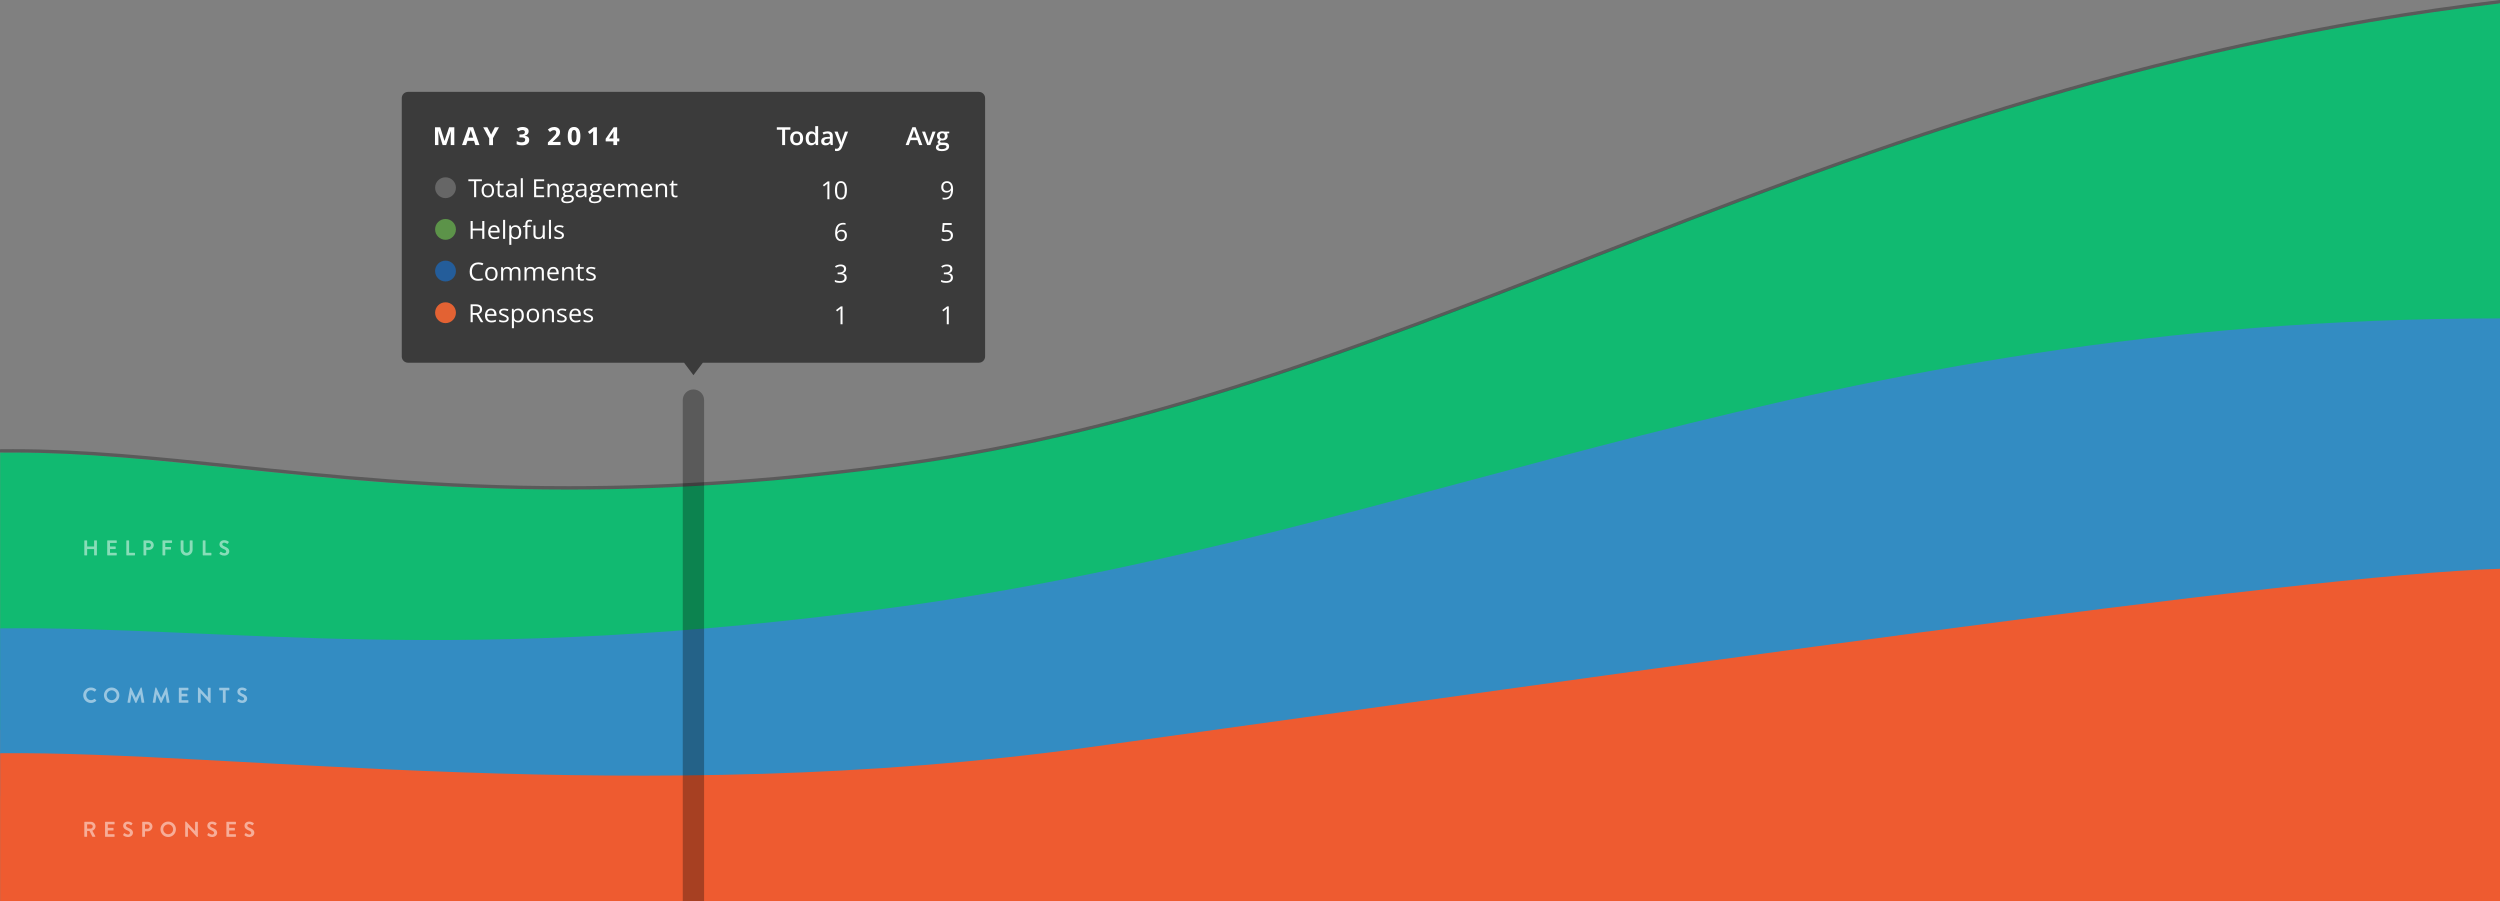 <svg xmlns="http://www.w3.org/2000/svg" width="1200" height="432.654" viewBox="0 0 1200 432.654"><rect x="0" y="0" width="1200" height="432.654" fill="#808080" stroke="none"/><g><path fill="#11BA71" d="M432.95 223.54c-213.968 29.513-323.946-7.548-432.884-6.3v133.168H1200V1.595C875.06 40.37 686.68 188.54 432.95 223.54z"/><path fill="#338CC2" d="M432.95 291.07C218.983 320.586 109.005 300.373.067 301.62v80.446H1200v-229.23c-328.436 0-513.32 103.24-767.05 138.237z"/><path fill="#EE5B30" d="M522.5 358.73c-213.972 29.513-413.496 1.577-522.433 2.823v71.1H1200v-159.63c-96.742 2.727-423.773 50.71-677.5 85.706z"/><path fill-opacity=".3" d="M1200 0c-42.033 5.022-82.756 11.933-124.482 21.125-37.03 8.158-73.88 17.91-112.652 29.813-71.768 22.035-137.627 47.69-201.316 72.5-108.777 42.374-211.523 82.4-328.15 98.493-55.744 7.693-108.202 11.433-160.37 11.433-62.397 0-114.333-5.424-160.154-10.21-37.224-3.888-72.384-7.56-106.606-7.56-1.824 0-3.662.01-5.457.03l-.813.012v1.556h1.634v.035c1.47-.014 3.085-.02 4.63-.02 34.136 0 69.255 3.666 106.436 7.55 45.862 4.79 97.844 10.22 160.325 10.22 52.246 0 104.78-3.745 160.6-11.448 116.82-16.12 219.652-56.18 328.523-98.59 63.662-24.8 129.492-50.444 201.2-72.46 38.73-11.892 75.51-21.633 112.497-29.78 41.41-9.124 81.84-15.996 123.502-21.004v-.098h.653V0z"/><g opacity=".5" fill="#fff"><path d="M40.47 259.582c0-.104.093-.196.196-.196h.958c.113 0 .196.093.196.196v2.73h3.357v-2.73c0-.104.083-.196.196-.196h.948c.104 0 .197.093.197.196v6.818c0 .103-.093.195-.196.195h-.947c-.113 0-.196-.093-.196-.195v-2.843H41.82v2.843c0 .103-.083.195-.196.195h-.958c-.103 0-.195-.093-.195-.195v-6.818zM51.46 259.582c0-.104.082-.196.195-.196h4.192c.114 0 .196.093.196.196v.844c0 .104-.082.196-.196.196H52.8v1.688h2.543c.103 0 .196.093.196.196v.854c0 .113-.094.196-.197.196H52.8v1.802h3.047c.114 0 .196.093.196.196v.845c0 .102-.082.194-.196.194h-4.192c-.113 0-.195-.093-.195-.195v-6.818zM60.63 259.582c0-.104.083-.196.196-.196h.948c.103 0 .196.093.196.196v5.777h2.626c.113 0 .195.092.195.195v.845c0 .103-.08.195-.194.195h-3.77c-.113 0-.195-.093-.195-.195v-6.818zM68.88 259.582c0-.104.082-.196.195-.196h2.42c1.267 0 2.307 1.03 2.307 2.276 0 1.277-1.04 2.317-2.297 2.317h-1.287v2.42c0 .103-.093.195-.196.195h-.948c-.113 0-.195-.093-.195-.195v-6.818zm2.534 3.14c.577 0 1.06-.462 1.06-1.07 0-.566-.483-1-1.06-1H70.22v2.07h1.194zM77.995 259.582c0-.104.082-.196.195-.196h4.192c.113 0 .196.093.196.196v.844c0 .104-.083.196-.196.196h-3.048v1.937h2.544c.103 0 .196.092.196.194v.845c0 .102-.093.194-.196.194h-2.544v2.606c0 .103-.093.195-.196.195h-.948c-.113 0-.195-.093-.195-.195v-6.818zM86.71 259.582c0-.104.092-.196.195-.196h.98c.112 0 .195.093.195.196v4.212c0 .876.598 1.565 1.494 1.565s1.503-.69 1.503-1.556v-4.223c0-.103.083-.195.196-.195h.98c.102 0 .195.093.195.196v4.285c0 1.565-1.247 2.832-2.874 2.832-1.617 0-2.863-1.267-2.863-2.832v-4.283zM97.312 259.582c0-.104.082-.196.195-.196h.948c.103 0 .196.093.196.196v5.777h2.627c.113 0 .195.092.195.195v.845c0 .103-.082.195-.195.195h-3.77c-.113 0-.195-.093-.195-.195v-6.818zM105.37 265.586l.372-.64c.083-.143.257-.143.35-.07.052.03.886.64 1.555.64.536 0 .938-.352.938-.795 0-.523-.443-.885-1.308-1.234-.968-.392-1.937-1.01-1.937-2.225 0-.916.68-1.977 2.317-1.977 1.05 0 1.854.535 2.06.69.103.06.134.236.062.34l-.393.587c-.082.123-.237.206-.36.123-.083-.052-.865-.566-1.432-.566-.587 0-.906.392-.906.72 0 .485.38.815 1.214 1.155 1 .4 2.152 1 2.152 2.327 0 1.06-.917 2.038-2.37 2.038-1.297 0-2.06-.607-2.265-.803-.09-.092-.142-.144-.05-.31z"/></g><g opacity=".5" fill="#fff"><path d="M43.664 330.007c1.04 0 1.792.33 2.492.958.093.082.093.206.01.288l-.628.648c-.072.084-.175.084-.258 0-.433-.38-1.01-.606-1.586-.606-1.318 0-2.297 1.103-2.297 2.4 0 1.287.99 2.38 2.307 2.38.618 0 1.143-.238 1.576-.588.083-.072.196-.062.258 0l.638.66c.083.07.062.205-.01.276-.7.68-1.586 1-2.502 1-2.06 0-3.718-1.638-3.718-3.698s1.658-3.717 3.718-3.717zM53.595 330.007c2.06 0 3.708 1.658 3.708 3.718s-1.648 3.697-3.708 3.697c-2.06 0-3.698-1.637-3.698-3.697s1.638-3.718 3.698-3.718zm0 6.076c1.297 0 2.37-1.06 2.37-2.358s-1.072-2.38-2.37-2.38-2.36 1.082-2.36 2.38 1.062 2.358 2.36 2.358zM62.427 330.16c.01-.08.072-.153.186-.153h.165c.082 0 .144.04.175.103l2.266 4.86h.03l2.266-4.86c.03-.062.082-.103.175-.103h.166c.113 0 .175.072.185.154l1.217 6.922c.03.145-.052.237-.186.237h-.937c-.093 0-.175-.083-.195-.155l-.608-3.903h-.03l-1.804 4.047c-.02.06-.082.112-.175.112h-.185c-.093 0-.144-.05-.175-.113l-1.823-4.048h-.03l-.6 3.903c-.01.072-.092.154-.185.154h-.927c-.134 0-.216-.094-.196-.238l1.227-6.92zM74.532 330.16c.01-.08.072-.153.186-.153h.165c.082 0 .144.04.175.103l2.266 4.86h.03l2.267-4.86c.032-.062.083-.103.176-.103h.165c.114 0 .176.072.186.154l1.216 6.922c.03.145-.052.237-.186.237h-.938c-.093 0-.175-.083-.195-.155l-.608-3.903h-.03L77.6 337.31c-.02.06-.08.112-.174.112h-.186c-.093 0-.144-.05-.175-.113l-1.823-4.048h-.03l-.6 3.903c-.01.072-.092.154-.185.154H73.5c-.134 0-.216-.094-.196-.238l1.228-6.92zM85.843 330.306c0-.104.082-.196.195-.196h4.192c.114 0 .196.093.196.196v.844c0 .104-.082.196-.196.196h-3.048v1.69h2.544c.103 0 .196.09.196.194v.854c0 .113-.093.196-.196.196h-2.544v1.802h3.048c.114 0 .196.093.196.196v.845c0 .103-.082.195-.196.195h-4.192c-.113 0-.195-.093-.195-.195v-6.817zM95.014 330.192c0-.104.092-.186.195-.186h.257l4.285 4.552h.01v-4.253c0-.104.082-.196.196-.196h.947c.103 0 .196.092.196.195v6.932c0 .103-.092.185-.195.185h-.247l-4.305-4.728h-.01v4.43c0 .103-.083.195-.196.195h-.938c-.104 0-.196-.094-.196-.196v-6.932zM106.98 331.346h-1.575c-.113 0-.196-.093-.196-.196v-.844c0-.104.082-.196.195-.196h4.5c.114 0 .197.093.197.196v.844c0 .104-.083.196-.196.196h-1.576v5.778c0 .103-.093.195-.196.195h-.958c-.103 0-.196-.094-.196-.196v-5.778zM113.96 336.31l.37-.638c.083-.145.257-.145.35-.072.052.03.886.64 1.555.64.536 0 .938-.352.938-.795 0-.524-.443-.886-1.308-1.235-.968-.392-1.937-1.01-1.937-2.225 0-.917.68-1.978 2.318-1.978 1.05 0 1.854.535 2.06.69.103.06.134.236.062.34l-.392.587c-.083.123-.237.206-.36.123-.083-.052-.865-.566-1.432-.566-.587 0-.906.393-.906.722 0 .484.38.814 1.215 1.154 1 .4 2.152 1 2.152 2.327 0 1.062-.917 2.04-2.37 2.04-1.297 0-2.06-.608-2.265-.804-.093-.094-.144-.145-.05-.31z"/></g><g opacity=".5" fill="#fff"><path d="M40.47 394.654c0-.104.083-.196.196-.196h2.946c1.236 0 2.246.99 2.246 2.215 0 .947-.628 1.72-1.524 2.08l1.41 2.616c.073.133 0 .298-.174.298h-1.082c-.093 0-.144-.052-.165-.093l-1.37-2.73H41.81v2.628c0 .103-.093.195-.196.195h-.948c-.113 0-.195-.093-.195-.195v-6.82zm3.03 3.09c.545 0 1.02-.475 1.02-1.05 0-.547-.475-1-1.02-1h-1.68v2.05h1.68zM50.418 394.654c0-.104.082-.196.195-.196h4.192c.114 0 .196.093.196.196v.844c0 .104-.08.196-.195.196h-3.048v1.688H54.3c.104 0 .197.093.197.196v.854c0 .113-.093.196-.196.196h-2.543v1.802h3.048c.114 0 .196.093.196.196v.845c0 .104-.08.196-.195.196h-4.192c-.113 0-.195-.093-.195-.195v-6.816zM59.14 400.658l.37-.64c.084-.143.258-.143.35-.07.053.03.887.64 1.556.64.536 0 .938-.352.938-.795 0-.524-.443-.886-1.308-1.235-.968-.392-1.937-1.01-1.937-2.225 0-.917.68-1.978 2.317-1.978 1.05 0 1.854.535 2.06.69.103.06.134.236.062.34l-.393.587c-.083.123-.237.206-.36.123-.083-.052-.865-.566-1.432-.566-.587 0-.906.39-.906.72 0 .484.38.814 1.214 1.154 1 .4 2.152 1 2.152 2.327 0 1.063-.917 2.04-2.37 2.04-1.297 0-2.06-.607-2.265-.803-.092-.092-.143-.144-.05-.31zM68.258 394.654c0-.104.082-.196.195-.196h2.42c1.267 0 2.307 1.03 2.307 2.276 0 1.277-1.04 2.317-2.297 2.317h-1.287v2.422c0 .103-.093.195-.196.195h-.948c-.113 0-.195-.093-.195-.195v-6.818zm2.534 3.14c.577 0 1.06-.462 1.06-1.07 0-.566-.483-1-1.06-1h-1.195v2.07h1.195zM80.726 394.355c2.06 0 3.708 1.658 3.708 3.718s-1.648 3.697-3.708 3.697c-2.06 0-3.698-1.637-3.698-3.697s1.638-3.718 3.698-3.718zm0 6.077c1.297 0 2.37-1.06 2.37-2.358s-1.072-2.38-2.37-2.38-2.36 1.082-2.36 2.38 1.062 2.358 2.36 2.358zM88.89 394.54c0-.103.093-.185.196-.185h.258l4.285 4.552h.01v-4.253c0-.104.082-.196.195-.196h.947c.103 0 .196.093.196.196v6.932c0 .103-.093.185-.196.185h-.247l-4.305-4.727h-.01v4.43c0 .103-.083.195-.196.195h-.938c-.103 0-.195-.093-.195-.195v-6.932zM99.548 400.658l.37-.64c.084-.143.258-.143.35-.07.053.03.887.64 1.556.64.536 0 .938-.352.938-.795 0-.524-.443-.886-1.308-1.235-.968-.392-1.937-1.01-1.937-2.225 0-.917.68-1.978 2.318-1.978 1.05 0 1.854.535 2.06.69.103.06.134.236.062.34l-.392.587c-.083.123-.237.206-.36.123-.083-.052-.865-.566-1.432-.566-.587 0-.906.39-.906.72 0 .484.38.814 1.215 1.154 1 .4 2.152 1 2.152 2.327 0 1.063-.917 2.04-2.37 2.04-1.297 0-2.06-.607-2.265-.803-.094-.092-.145-.144-.052-.31zM108.666 394.654c0-.104.082-.196.195-.196h4.193c.113 0 .196.093.196.196v.844c0 .104-.084.196-.197.196h-3.048v1.688h2.544c.102 0 .195.093.195.196v.854c0 .113-.093.196-.196.196h-2.545v1.802h3.048c.113 0 .196.093.196.196v.845c0 .104-.084.196-.197.196h-4.192c-.112 0-.194-.093-.194-.195v-6.816zM117.388 400.658l.37-.64c.084-.143.258-.143.35-.07.053.03.887.64 1.556.64.536 0 .938-.352.938-.795 0-.524-.443-.886-1.308-1.235-.968-.392-1.937-1.01-1.937-2.225 0-.917.68-1.978 2.318-1.978 1.05 0 1.854.535 2.06.69.103.06.134.236.062.34l-.392.587c-.083.123-.237.206-.36.123-.083-.052-.865-.566-1.432-.566-.587 0-.906.39-.906.72 0 .484.38.814 1.215 1.154 1 .4 2.152 1 2.152 2.327 0 1.063-.917 2.04-2.37 2.04-1.297 0-2.06-.607-2.265-.803-.094-.092-.145-.144-.052-.31z"/></g><path fill-opacity=".3" d="M332.847 186.943c-2.827 0-5.118 2.292-5.118 5.12v240.733h10.235V192.062c0-2.827-2.29-5.12-5.118-5.12z"/></g><g><path fill="#333" d="M469.847 44.103h-274c-1.657 0-3 1.343-3 3v124c0 1.657 1.343 3 3 3h132.497l4.503 5.984 4.503-5.984h132.497c1.657 0 3-1.343 3-3v-124c0-1.658-1.343-3-3-3z" opacity=".902"/><g fill="#fff"><path d="M212.468 69.647l-2.09-6.72h-.054c.075 1.366.113 2.278.113 2.735v3.984h-1.645V61.08h2.505l2.055 6.55h.035l2.18-6.55h2.505v8.566h-1.716V65.59c0-.19.003-.41.01-.66s.032-.915.08-1.993h-.054l-2.238 6.71h-1.686zM228.167 69.647l-.63-2.04h-3.164l-.63 2.04h-1.982l3.064-8.602h2.25l3.076 8.602h-1.983zm-1.068-3.562c-.583-1.848-.91-2.893-.983-3.135-.074-.242-.126-.434-.158-.574-.13.5-.505 1.736-1.123 3.71h2.262zM235.724 64.608l1.81-3.527h1.984l-2.88 5.233v3.334h-1.828v-3.275l-2.88-5.29h1.995l1.8 3.526zM253.757 62.997c0 .535-.165.99-.493 1.365-.33.375-.79.633-1.384.773v.035c.7.086 1.23.296 1.592.63.36.334.54.784.54 1.35 0 .825-.303 1.467-.908 1.926s-1.47.688-2.595.688c-.943 0-1.778-.154-2.507-.463v-1.54c.337.168.707.305 1.11.41.404.105.804.158 1.2.158.604 0 1.052-.102 1.34-.305s.435-.53.435-.98c0-.4-.166-.687-.5-.854-.33-.17-.86-.253-1.59-.253h-.66V64.55h.672c.673 0 1.165-.087 1.476-.26s.466-.473.466-.895c0-.648-.41-.973-1.234-.973-.285 0-.575.047-.87.14s-.622.257-.982.487l-.85-1.25c.792-.56 1.736-.843 2.832-.843.898 0 1.608.18 2.13.54s.78.86.78 1.5zM269.057 69.647h-6.067v-1.26l2.18-2.174c.644-.652 1.065-1.104 1.264-1.356.197-.252.34-.485.428-.7.087-.215.13-.438.13-.668 0-.345-.096-.6-.288-.77-.19-.167-.448-.25-.77-.25-.335 0-.662.075-.978.228s-.647.37-.99.65l-1-1.166c.43-.36.783-.613 1.063-.762.28-.148.587-.263.92-.343.332-.08.704-.12 1.116-.12.542 0 1.02.098 1.437.293.416.195.738.47.968.82s.346.754.346 1.207c0 .395-.07.765-.21 1.11s-.36.7-.654 1.063-.814.88-1.56 1.553l-1.115 1.037v.082h3.782v1.525zM278.586 65.364c0 1.496-.248 2.604-.745 3.322-.495.72-1.26 1.078-2.293 1.078-1.002 0-1.757-.37-2.266-1.113s-.762-1.837-.762-3.286c0-1.512.247-2.626.742-3.343.494-.716 1.257-1.074 2.286-1.074 1 0 1.758.375 2.27 1.125s.77 1.85.77 3.294zm-4.245 0c0 1.05.094 1.804.277 2.26.185.454.494.682.93.682.427 0 .735-.23.926-.69s.285-1.212.285-2.25c0-1.052-.096-1.807-.288-2.266s-.5-.688-.923-.688c-.432 0-.74.23-.927.688-.185.46-.28 1.213-.28 2.264zM286.516 69.647h-1.834V64.69l.018-.814.03-.89c-.306.3-.517.497-.636.59l-.997.792-.885-1.09 2.796-2.197h1.508v8.567zM297.265 67.872h-1.045v1.775h-1.793v-1.775h-3.705v-1.26l3.806-5.53h1.692v5.384h1.045v1.406zm-2.838-1.406v-1.453c0-.242.01-.594.03-1.055s.034-.73.047-.803h-.048c-.146.32-.322.633-.528.938l-1.592 2.373h2.09z"/></g><g fill="#fff"><path d="M441.23 69.647l-.866-2.38h-3.318l-.85 2.38H434.7l3.248-8.602h1.543l3.25 8.602h-1.51zm-1.24-3.585l-.813-2.332c-.06-.156-.142-.402-.246-.738-.104-.336-.177-.582-.216-.738-.107.48-.264 1.006-.47 1.576l-.783 2.232h2.53zM445.064 69.647l-2.493-6.48h1.474l1.336 3.768c.23.633.368 1.145.415 1.535h.048c.035-.28.174-.793.416-1.535l1.334-3.768h1.484l-2.505 6.48h-1.51zM455.644 63.167v.756l-1.122.205c.103.137.188.305.255.504s.102.41.102.633c0 .668-.235 1.193-.702 1.576s-1.11.575-1.93.575c-.21 0-.4-.016-.57-.047-.3.184-.45.398-.45.645 0 .148.07.26.21.334s.4.11.775.11h1.146c.724 0 1.273.153 1.65.458s.563.744.563 1.318c0 .734-.307 1.3-.92 1.7-.614.397-1.5.597-2.66.597-.895 0-1.577-.156-2.05-.47-.47-.31-.705-.757-.705-1.335 0-.398.128-.733.383-1.005s.613-.46 1.072-.565c-.186-.078-.34-.204-.46-.378-.12-.174-.18-.356-.18-.548 0-.243.068-.448.207-.616.137-.168.343-.334.616-.498-.34-.145-.616-.38-.828-.706s-.318-.708-.318-1.146c0-.703.225-1.248.675-1.635.448-.388 1.09-.58 1.92-.58.187 0 .38.012.585.037s.357.052.46.08h2.274zm-5.16 7.488c0 .297.135.525.406.686s.652.24 1.143.24c.76 0 1.326-.106 1.698-.32s.56-.5.56-.856c0-.28-.103-.48-.306-.6-.204-.12-.583-.18-1.138-.18h-1.057c-.4 0-.72.093-.954.278s-.352.437-.352.753zm.6-5.39c0 .406.105.72.317.938s.517.328.912.328c.808 0 1.21-.425 1.21-1.276 0-.422-.1-.747-.3-.976-.198-.23-.502-.343-.91-.343-.403 0-.71.113-.917.34s-.31.556-.31.99z"/></g><g fill="#fff"><path d="M376.845 69.647h-1.42v-7.365h-2.553v-1.2h6.525v1.2h-2.553v7.365zM385.497 66.396c0 1.06-.275 1.885-.825 2.48-.55.593-1.316.89-2.298.89-.614 0-1.156-.137-1.627-.41-.472-.273-.833-.666-1.087-1.178-.253-.512-.38-1.105-.38-1.78 0-1.052.273-1.872.82-2.462s1.315-.885 2.31-.885c.95 0 1.7.303 2.255.906.555.603.832 1.416.832 2.44zm-4.78 0c0 1.496.56 2.244 1.68 2.244 1.11 0 1.663-.748 1.663-2.244 0-1.48-.558-2.22-1.674-2.22-.586 0-1.01.19-1.273.573-.264.382-.396.93-.396 1.646zM389.343 69.765c-.82 0-1.458-.293-1.918-.88-.46-.585-.688-1.407-.688-2.466 0-1.063.232-1.89.698-2.482.465-.592 1.108-.888 1.932-.888.863 0 1.52.314 1.972.943h.07c-.067-.465-.1-.832-.1-1.102v-2.36h1.4v9.117h-1.093l-.244-.85h-.064c-.45.645-1.104.968-1.967.968zm.374-1.114c.574 0 .99-.158 1.253-.477s.396-.835.403-1.55v-.193c0-.816-.134-1.396-.403-1.74s-.69-.516-1.265-.516c-.49 0-.87.196-1.134.59-.265.392-.397.95-.397 1.678 0 .72.13 1.267.387 1.644.256.377.642.565 1.157.565zM398.733 69.647l-.28-.902h-.047c-.316.395-.635.663-.956.806-.32.144-.732.215-1.234.215-.646 0-1.15-.172-1.512-.516-.36-.345-.543-.83-.543-1.46 0-.668.253-1.172.755-1.512.503-.34 1.27-.525 2.298-.557l1.134-.034v-.346c0-.414-.098-.724-.294-.93-.195-.204-.5-.307-.91-.307-.337 0-.66.05-.97.146s-.604.212-.89.345l-.45-.984c.355-.183.745-.322 1.17-.418s.822-.144 1.198-.144c.836 0 1.467.18 1.892.54.426.358.64.923.64 1.692v4.365h-1zm-2.078-.937c.506 0 .913-.14 1.22-.42s.46-.67.46-1.174v-.562l-.843.035c-.657.022-1.135.13-1.434.324s-.448.49-.448.888c0 .29.087.513.26.67s.437.238.785.238zM400.546 63.167h1.52l1.336 3.674c.202.524.337 1.017.404 1.478h.047c.036-.215.102-.476.196-.782s.597-1.763 1.507-4.368h1.51l-2.81 7.342c-.51 1.348-1.362 2.02-2.553 2.02-.31 0-.61-.032-.903-.1v-1.09c.21.048.45.07.72.07.673 0 1.146-.384 1.42-1.153l.242-.61-2.636-6.48z"/></g><g fill="#fff"><path d="M228.565 94.647h-1.01v-7.682h-2.75v-.885h6.51v.885h-2.75v7.682zM237.144 91.43c0 1.048-.267 1.865-.8 2.453s-1.273.882-2.216.882c-.582 0-1.1-.135-1.55-.404s-.8-.655-1.045-1.16-.368-1.093-.368-1.77c0-1.046.266-1.86.796-2.445s1.268-.876 2.21-.876c.91 0 1.633.298 2.17.895.536.598.804 1.406.804 2.426zm-4.957 0c0 .82.166 1.446.5 1.876.33.43.82.645 1.465.645.646 0 1.135-.213 1.47-.64.334-.43.502-1.055.502-1.88 0-.815-.168-1.436-.502-1.86-.335-.423-.828-.635-1.48-.635-.647 0-1.133.21-1.46.627-.33.417-.495 1.04-.495 1.87zM240.875 93.962c.175 0 .343-.013.505-.038s.29-.052.386-.08v.745c-.106.05-.264.092-.472.125s-.395.05-.562.05c-1.26 0-1.888-.654-1.888-1.963v-3.82h-.933v-.47l.934-.403.416-1.372h.57v1.488h1.888v.756h-1.89v3.78c0 .386.094.683.28.89.187.206.443.31.767.31zM247.28 94.647l-.197-.914h-.047c-.325.402-.648.675-.972.817-.322.143-.725.214-1.208.214-.645 0-1.15-.164-1.517-.492s-.55-.795-.55-1.4c0-1.297 1.05-1.977 3.152-2.04l1.104-.034V90.4c0-.504-.11-.876-.33-1.116s-.57-.36-1.054-.36c-.542 0-1.155.164-1.84.492l-.304-.744c.32-.172.672-.307 1.054-.404.383-.098.766-.146 1.15-.146.774 0 1.35.17 1.724.51s.562.885.562 1.635v4.383h-.73zm-2.227-.685c.613 0 1.096-.166 1.445-.498.35-.332.525-.797.525-1.395v-.58l-.985.04c-.783.027-1.35.147-1.695.36-.346.213-.52.544-.52.993 0 .352.108.62.324.803s.518.276.906.276zM250.963 94.647h-.985V85.53h.985v9.117zM261.198 94.647h-4.84V86.08h4.84v.886h-3.83v2.76h3.6v.88h-3.6v3.15h3.83v.89zM267.262 94.647v-4.154c0-.523-.12-.914-.362-1.172s-.62-.386-1.134-.386c-.68 0-1.18.182-1.496.545-.317.362-.476.962-.476 1.798v3.37h-.985v-6.423h.8l.16.88h.05c.2-.317.483-.563.848-.736s.77-.262 1.217-.262c.784 0 1.374.187 1.77.56s.594.97.594 1.79v4.19h-.988zM275.533 88.226v.615l-1.206.142c.11.137.21.315.297.536s.13.47.13.747c0 .63-.217 1.13-.652 1.506s-1.033.563-1.793.563c-.194 0-.377-.016-.547-.047-.42.22-.63.494-.63.826 0 .176.073.306.22.39s.398.126.755.126h1.15c.705 0 1.247.146 1.625.44s.566.718.566 1.276c0 .71-.29 1.253-.867 1.626s-1.42.56-2.53.56c-.85 0-1.506-.156-1.968-.47-.46-.31-.69-.753-.69-1.323 0-.39.126-.73.38-1.014.253-.285.608-.48 1.068-.58-.167-.074-.307-.19-.42-.346-.112-.156-.168-.338-.168-.545 0-.234.062-.44.19-.615s.326-.346.6-.51c-.337-.137-.61-.37-.823-.697s-.317-.703-.317-1.125c0-.703.214-1.245.642-1.626.427-.382 1.032-.572 1.816-.572.34 0 .647.04.92.117h2.25zm-5.19 7.5c0 .348.15.61.446.79s.72.27 1.275.27c.827 0 1.44-.12 1.838-.365.397-.243.597-.574.597-.992 0-.348-.11-.59-.327-.724s-.627-.202-1.23-.202h-1.18c-.448 0-.797.105-1.046.316s-.373.513-.373.908zm.535-5.444c0 .45.13.79.386 1.02.258.23.615.346 1.075.346.96 0 1.44-.46 1.44-1.383 0-.965-.485-1.447-1.46-1.447-.463 0-.82.123-1.068.37s-.374.61-.374 1.094zM280.768 94.647l-.196-.914h-.047c-.325.402-.648.675-.972.817-.322.143-.725.214-1.208.214-.645 0-1.15-.164-1.517-.492s-.55-.795-.55-1.4c0-1.297 1.052-1.977 3.153-2.04l1.105-.034V90.4c0-.504-.11-.876-.33-1.116s-.57-.36-1.054-.36c-.54 0-1.154.164-1.84.492l-.303-.744c.32-.172.672-.307 1.054-.404.384-.098.767-.146 1.15-.146.775 0 1.35.17 1.725.51s.562.885.562 1.635v4.383h-.73zm-2.227-.685c.614 0 1.097-.166 1.446-.498.35-.332.525-.797.525-1.395v-.58l-.984.04c-.783.027-1.35.147-1.695.36s-.52.544-.52.993c0 .352.11.62.325.803s.518.276.906.276zM288.787 88.226v.615l-1.206.142c.112.137.21.315.298.536s.13.47.13.747c0 .63-.217 1.13-.652 1.506s-1.033.563-1.793.563c-.193 0-.376-.016-.546-.047-.42.22-.63.494-.63.826 0 .176.073.306.22.39s.398.126.755.126h1.15c.705 0 1.247.146 1.625.44s.566.718.566 1.276c0 .71-.288 1.253-.866 1.626s-1.42.56-2.53.56c-.85 0-1.506-.156-1.968-.47-.462-.31-.692-.753-.692-1.323 0-.39.127-.73.38-1.014.254-.285.61-.48 1.07-.58-.168-.074-.308-.19-.42-.346-.113-.156-.17-.338-.17-.545 0-.234.063-.44.19-.615s.327-.346.6-.51c-.336-.137-.61-.37-.822-.697s-.317-.703-.317-1.125c0-.703.213-1.245.64-1.626.428-.382 1.033-.572 1.817-.572.34 0 .647.04.92.117h2.25zm-5.19 7.5c0 .348.15.61.446.79s.722.27 1.276.27c.826 0 1.438-.12 1.837-.365.397-.243.597-.574.597-.992 0-.348-.11-.59-.327-.724s-.627-.202-1.23-.202h-1.18c-.448 0-.797.105-1.046.316s-.372.513-.372.908zm.535-5.444c0 .45.13.79.386 1.02.258.23.615.346 1.075.346.962 0 1.442-.46 1.442-1.383 0-.965-.486-1.447-1.46-1.447-.464 0-.82.123-1.07.37s-.373.61-.373 1.094zM292.677 94.765c-.962 0-1.72-.29-2.277-.867-.556-.578-.834-1.38-.834-2.408 0-1.035.26-1.857.775-2.467s1.21-.914 2.082-.914c.814 0 1.46.264 1.936.793.475.53.712 1.228.712 2.095v.615h-4.482c.02.754.213 1.326.58 1.717s.88.586 1.545.586c.7 0 1.394-.145 2.078-.434v.867c-.347.147-.677.254-.987.318s-.687.097-1.126.097zm-.268-5.842c-.523 0-.94.168-1.25.504-.312.336-.494.8-.55 1.395h3.402c0-.613-.14-1.083-.416-1.41-.276-.326-.672-.49-1.187-.49zM305.004 94.647V90.47c0-.512-.11-.896-.332-1.15s-.566-.385-1.033-.385c-.614 0-1.067.174-1.36.52s-.44.884-.44 1.606v3.587h-.984V90.47c0-.512-.11-.896-.333-1.15s-.567-.385-1.04-.385c-.616 0-1.068.183-1.355.548s-.43.964-.43 1.796v3.368h-.986v-6.422h.802l.16.88h.048c.186-.313.448-.558.786-.733.34-.176.718-.264 1.137-.264 1.018 0 1.683.362 1.995 1.09h.048c.193-.337.475-.603.843-.798s.79-.293 1.26-.293c.736 0 1.287.186 1.653.56s.55.97.55 1.79v4.188h-.99zM310.73 94.765c-.963 0-1.722-.29-2.278-.867-.556-.578-.834-1.38-.834-2.408 0-1.035.26-1.857.775-2.467s1.21-.914 2.08-.914c.815 0 1.46.264 1.937.793.475.53.712 1.228.712 2.095v.615h-4.482c.02.754.213 1.326.58 1.717s.88.586 1.545.586c.7 0 1.394-.145 2.078-.434v.867c-.348.147-.678.254-.988.318s-.686.097-1.126.097zm-.268-5.842c-.522 0-.938.168-1.25.504-.31.336-.493.8-.55 1.395h3.403c0-.613-.14-1.083-.416-1.41-.277-.326-.673-.49-1.188-.49zM319.216 94.647v-4.154c0-.523-.12-.914-.362-1.172s-.62-.386-1.134-.386c-.68 0-1.18.182-1.496.545-.317.362-.476.962-.476 1.798v3.37h-.985v-6.423h.802l.16.88h.048c.2-.317.484-.563.85-.736s.77-.262 1.216-.262c.783 0 1.373.187 1.77.56s.593.97.593 1.79v4.19h-.987zM324.303 93.962c.175 0 .343-.013.505-.038s.29-.052.386-.08v.745c-.106.05-.264.092-.472.125s-.395.05-.562.05c-1.26 0-1.888-.654-1.888-1.963v-3.82h-.933v-.47l.932-.403.416-1.372h.57v1.488h1.888v.756h-1.89v3.78c0 .386.094.683.28.89.187.206.443.31.767.31zM232.484 114.647h-1.01v-4.03h-4.57v4.03h-1.01v-8.566h1.01v3.646h4.57v-3.645h1.01v8.567zM237.434 114.765c-.962 0-1.72-.29-2.277-.867-.556-.578-.834-1.38-.834-2.408 0-1.035.26-1.857.775-2.467s1.21-.914 2.08-.914c.815 0 1.46.264 1.937.793.475.53.712 1.228.712 2.095v.615h-4.482c.02.754.213 1.326.58 1.717s.88.586 1.545.586c.7 0 1.394-.145 2.078-.434v.867c-.348.147-.678.254-.988.318s-.687.097-1.126.097zm-.268-5.842c-.522 0-.938.168-1.25.504-.31.336-.493.8-.55 1.395h3.403c0-.613-.14-1.083-.417-1.41-.276-.326-.672-.49-1.187-.49zM242.46 114.647h-.985v-9.117h.985v9.117zM247.483 114.765c-.424 0-.81-.077-1.16-.23s-.646-.393-.883-.713h-.07c.047.375.07.73.07 1.066v2.643h-.985v-9.304h.802l.137.88h.047c.255-.353.55-.606.886-.763.337-.156.723-.234 1.158-.234.862 0 1.528.29 1.998.872.47.582.703 1.398.703 2.45 0 1.054-.238 1.873-.716 2.457-.478.583-1.14.875-1.987.875zm-.142-5.83c-.664 0-1.145.182-1.442.545s-.45.94-.457 1.734v.217c0 .903.153 1.55.458 1.938s.794.583 1.467.583c.562 0 1.003-.224 1.32-.673s.48-1.068.48-1.857c0-.8-.16-1.415-.48-1.843s-.766-.642-1.344-.642zM254.803 108.98h-1.656v5.667h-.985v-5.666h-1.164v-.438l1.164-.352v-.357c0-1.578.698-2.367 2.096-2.367.345 0 .748.068 1.21.205l-.254.78c-.38-.12-.705-.182-.974-.182-.372 0-.647.122-.825.366-.18.244-.268.636-.268 1.175v.415h1.656v.756zM257.044 108.226v4.166c0 .523.12.914.362 1.172.242.258.62.387 1.135.387.682 0 1.18-.183 1.494-.55.314-.367.472-.967.472-1.8v-3.374h.985v6.422h-.812l-.143-.86h-.053c-.202.315-.482.558-.84.726s-.768.252-1.227.252c-.792 0-1.385-.186-1.778-.557s-.59-.966-.59-1.782v-4.2h.997zM264.473 114.647h-.985v-9.117h.985v9.117zM270.692 112.896c0 .598-.226 1.06-.677 1.383s-1.084.485-1.9.485c-.862 0-1.535-.135-2.018-.404v-.9c.312.155.647.278 1.006.368s.704.135 1.036.135c.514 0 .91-.08 1.187-.243s.416-.41.416-.74c0-.25-.11-.465-.33-.643s-.648-.388-1.285-.63c-.605-.223-1.036-.417-1.29-.583-.257-.166-.446-.354-.57-.565s-.19-.464-.19-.757c0-.523.217-.937.648-1.24s1.023-.453 1.775-.453c.7 0 1.387.14 2.056.422l-.35.79c-.654-.265-1.246-.397-1.776-.397-.467 0-.82.072-1.057.217s-.356.344-.356.598c0 .172.045.318.134.44s.233.235.432.345c.197.11.577.268 1.14.475.77.277 1.293.557 1.564.838s.406.632.406 1.058zM229.61 126.85c-.954 0-1.707.312-2.26.94-.552.626-.828 1.484-.828 2.574 0 1.12.267 1.987.8 2.6s1.29.916 2.276.916c.605 0 1.296-.107 2.072-.322v.873c-.603.224-1.344.335-2.227.335-1.28 0-2.266-.383-2.96-1.148s-1.042-1.854-1.042-3.264c0-.883.168-1.656.503-2.32.334-.664.817-1.176 1.448-1.535.633-.36 1.376-.54 2.23-.54.91 0 1.706.165 2.387.493l-.428.856c-.655-.305-1.312-.457-1.97-.457zM238.844 131.43c0 1.048-.267 1.865-.8 2.453s-1.273.882-2.216.882c-.582 0-1.1-.135-1.55-.404s-.8-.655-1.045-1.16-.368-1.093-.368-1.77c0-1.046.266-1.86.796-2.445s1.268-.876 2.21-.876c.91 0 1.633.298 2.17.895.536.598.804 1.406.804 2.426zm-4.957 0c0 .82.166 1.446.5 1.876.33.43.82.645 1.465.645.646 0 1.135-.213 1.47-.64.334-.43.502-1.055.502-1.88 0-.815-.168-1.436-.502-1.86-.335-.423-.828-.635-1.48-.635-.647 0-1.133.21-1.46.627-.33.417-.495 1.04-.495 1.87zM248.82 134.647v-4.178c0-.513-.11-.897-.332-1.152s-.566-.384-1.033-.384c-.613 0-1.066.174-1.36.52s-.438.884-.438 1.606v3.586h-.985v-4.178c0-.512-.11-.896-.333-1.15s-.568-.385-1.04-.385c-.617 0-1.07.183-1.356.548s-.43.965-.43 1.797v3.37h-.986v-6.423h.802l.16.88h.048c.186-.313.448-.558.786-.733.34-.175.718-.263 1.137-.263 1.02 0 1.684.363 1.996 1.09h.048c.193-.336.475-.602.843-.797s.788-.293 1.26-.293c.735 0 1.286.187 1.652.56s.55.97.55 1.79v4.19h-.99zM260.064 134.647v-4.178c0-.513-.11-.897-.332-1.152s-.566-.384-1.033-.384c-.614 0-1.067.174-1.36.52s-.44.884-.44 1.606v3.586h-.984v-4.178c0-.512-.11-.896-.333-1.15s-.567-.385-1.04-.385c-.616 0-1.068.183-1.355.548s-.43.965-.43 1.797v3.37h-.986v-6.423h.802l.16.88h.048c.186-.313.448-.558.786-.733.34-.175.718-.263 1.137-.263 1.018 0 1.683.363 1.995 1.09h.048c.193-.336.475-.602.843-.797s.79-.293 1.26-.293c.736 0 1.287.187 1.653.56s.55.97.55 1.79v4.19h-.99zM265.795 134.765c-.962 0-1.72-.29-2.277-.867-.556-.578-.834-1.38-.834-2.408 0-1.035.26-1.857.775-2.467s1.21-.914 2.08-.914c.814 0 1.46.264 1.936.793.475.53.712 1.228.712 2.095v.615h-4.482c.02.754.213 1.326.58 1.717s.88.586 1.545.586c.702 0 1.395-.145 2.08-.434v.867c-.35.147-.68.254-.99.318s-.686.097-1.125.097zm-.268-5.842c-.522 0-.938.168-1.25.504-.31.336-.493.8-.55 1.395h3.403c0-.613-.14-1.083-.416-1.41-.276-.326-.672-.49-1.187-.49zM274.286 134.647v-4.154c0-.523-.12-.914-.362-1.172s-.62-.386-1.134-.386c-.68 0-1.18.182-1.496.545-.317.362-.476.962-.476 1.798v3.37h-.985v-6.423h.802l.16.88h.048c.2-.317.484-.563.85-.736s.77-.262 1.216-.262c.783 0 1.373.187 1.77.56s.593.97.593 1.79v4.19h-.987zM279.373 133.962c.175 0 .343-.013.505-.038s.29-.052.386-.08v.745c-.106.05-.264.092-.472.125s-.395.05-.562.05c-1.26 0-1.888-.654-1.888-1.963v-3.82h-.933v-.47l.932-.403.416-1.372h.57v1.488h1.888v.756h-1.89v3.78c0 .386.094.683.28.89.187.206.443.31.767.31zM285.998 132.896c0 .598-.226 1.06-.677 1.383s-1.083.485-1.898.485c-.863 0-1.536-.135-2.02-.404v-.9c.313.155.648.278 1.007.368s.703.135 1.035.135c.515 0 .91-.08 1.188-.243s.416-.41.416-.74c0-.25-.11-.465-.33-.643s-.65-.388-1.286-.63c-.605-.223-1.036-.417-1.29-.583-.257-.166-.446-.354-.57-.565s-.19-.464-.19-.757c0-.523.217-.937.648-1.24s1.023-.453 1.775-.453c.7 0 1.386.14 2.055.422l-.35.79c-.654-.265-1.246-.397-1.776-.397-.467 0-.82.072-1.057.217s-.357.344-.357.598c0 .172.045.318.134.44s.232.235.43.345c.198.11.578.268 1.14.475.772.277 1.294.557 1.565.838s.406.632.406 1.058zM226.903 151.085v3.562h-1.01v-8.566h2.38c1.065 0 1.853.202 2.36.605.51.402.764 1.008.764 1.816 0 1.134-.582 1.9-1.745 2.298l2.356 3.85h-1.193l-2.102-3.562h-1.81zm0-.856h1.383c.713 0 1.235-.14 1.567-.42.333-.28.5-.698.5-1.257 0-.566-.17-.975-.51-1.225-.337-.25-.88-.375-1.63-.375h-1.31v3.276zM235.902 154.765c-.962 0-1.72-.29-2.277-.867-.556-.578-.834-1.38-.834-2.408 0-1.035.26-1.857.776-2.467s1.21-.914 2.08-.914c.815 0 1.46.264 1.937.793.475.53.712 1.228.712 2.095v.615h-4.482c.02.754.213 1.326.58 1.717s.88.586 1.545.586c.7 0 1.394-.145 2.078-.434v.867c-.348.147-.678.254-.988.318s-.686.097-1.126.097zm-.267-5.842c-.522 0-.938.168-1.25.504-.31.336-.493.8-.55 1.395h3.403c0-.613-.14-1.083-.416-1.41-.276-.326-.673-.49-1.187-.49zM244.19 152.896c0 .598-.226 1.06-.677 1.383s-1.084.485-1.9.485c-.862 0-1.535-.135-2.018-.404v-.9c.312.155.647.278 1.006.368s.705.135 1.037.135c.515 0 .91-.08 1.188-.243s.416-.41.416-.74c0-.25-.11-.465-.33-.643s-.647-.388-1.284-.63c-.605-.223-1.036-.417-1.29-.583-.257-.166-.446-.354-.57-.565s-.19-.464-.19-.757c0-.523.217-.937.648-1.24s1.023-.453 1.775-.453c.7 0 1.385.14 2.054.422l-.35.79c-.654-.265-1.246-.397-1.776-.397-.467 0-.82.072-1.057.217s-.355.344-.355.598c0 .172.045.318.134.44s.23.235.43.345c.197.11.577.268 1.14.475.77.277 1.293.557 1.564.838s.406.632.406 1.058zM248.736 154.765c-.424 0-.81-.077-1.16-.23s-.646-.393-.883-.713h-.07c.047.375.07.73.07 1.066v2.643h-.985v-9.304h.802l.137.88h.047c.254-.353.55-.606.885-.763.336-.156.722-.234 1.157-.234.862 0 1.528.29 1.998.872.47.582.703 1.398.703 2.45 0 1.054-.238 1.873-.716 2.457-.477.583-1.14.875-1.986.875zm-.142-5.83c-.665 0-1.146.182-1.443.545s-.448.94-.456 1.734v.217c0 .903.152 1.55.457 1.938s.795.583 1.468.583c.562 0 1.003-.224 1.32-.673s.48-1.068.48-1.857c0-.8-.16-1.415-.48-1.843s-.766-.642-1.344-.642zM258.782 151.43c0 1.048-.267 1.865-.8 2.453s-1.273.882-2.216.882c-.582 0-1.1-.135-1.55-.404s-.8-.655-1.045-1.16-.367-1.093-.367-1.77c0-1.046.266-1.86.796-2.445s1.266-.876 2.208-.876c.91 0 1.633.298 2.17.895.537.598.804 1.406.804 2.426zm-4.957 0c0 .82.166 1.446.5 1.876.33.43.82.645 1.465.645.646 0 1.135-.213 1.47-.64.334-.43.502-1.055.502-1.88 0-.815-.168-1.436-.502-1.86-.335-.423-.828-.635-1.48-.635-.647 0-1.133.21-1.46.627-.33.417-.495 1.04-.495 1.87zM264.917 154.647v-4.154c0-.523-.12-.914-.362-1.172s-.62-.386-1.134-.386c-.68 0-1.18.182-1.495.545-.317.362-.476.962-.476 1.798v3.37h-.986v-6.423h.802l.16.88h.048c.2-.317.484-.563.85-.736s.77-.262 1.216-.262c.784 0 1.374.187 1.77.56s.594.97.594 1.79v4.19h-.987zM272.034 152.896c0 .598-.226 1.06-.677 1.383s-1.084.485-1.9.485c-.862 0-1.535-.135-2.018-.404v-.9c.31.155.646.278 1.005.368s.704.135 1.036.135c.516 0 .91-.08 1.19-.243s.415-.41.415-.74c0-.25-.11-.465-.33-.643s-.648-.388-1.285-.63c-.605-.223-1.036-.417-1.29-.583-.257-.166-.446-.354-.57-.565s-.19-.464-.19-.757c0-.523.217-.937.648-1.24s1.023-.453 1.775-.453c.7 0 1.386.14 2.055.422l-.35.79c-.654-.265-1.246-.397-1.776-.397-.467 0-.82.072-1.057.217s-.356.344-.356.598c0 .172.044.318.133.44s.232.235.43.345c.198.11.578.268 1.14.475.772.277 1.294.557 1.565.838s.406.632.406 1.058zM276.404 154.765c-.962 0-1.72-.29-2.277-.867-.556-.578-.834-1.38-.834-2.408 0-1.035.26-1.857.775-2.467s1.21-.914 2.08-.914c.815 0 1.46.264 1.937.793.475.53.712 1.228.712 2.095v.615h-4.482c.02.754.213 1.326.58 1.717s.88.586 1.545.586c.7 0 1.394-.145 2.078-.434v.867c-.348.147-.678.254-.988.318s-.686.097-1.126.097zm-.267-5.842c-.522 0-.938.168-1.25.504-.31.336-.493.8-.55 1.395h3.403c0-.613-.14-1.083-.416-1.41-.276-.326-.673-.49-1.187-.49zM284.69 152.896c0 .598-.225 1.06-.676 1.383s-1.084.485-1.9.485c-.862 0-1.535-.135-2.018-.404v-.9c.312.155.647.278 1.006.368s.704.135 1.036.135c.515 0 .91-.08 1.188-.243s.416-.41.416-.74c0-.25-.11-.465-.33-.643s-.648-.388-1.285-.63c-.605-.223-1.036-.417-1.29-.583-.257-.166-.446-.354-.57-.565s-.19-.464-.19-.757c0-.523.217-.937.648-1.24s1.023-.453 1.775-.453c.7 0 1.386.14 2.055.422l-.35.79c-.654-.265-1.246-.397-1.776-.397-.468 0-.82.072-1.058.217s-.356.344-.356.598c0 .172.045.318.134.44s.232.235.43.345c.198.11.578.268 1.14.475.772.277 1.294.557 1.565.838s.406.632.406 1.058z"/></g><circle fill="#666" cx="213.847" cy="90.103" r="5"/><circle fill="#5C9349" cx="213.847" cy="110.103" r="5"/><circle fill="#245D9A" cx="213.847" cy="130.103" r="5"/><circle fill="#E36233" cx="213.847" cy="150.103" r="5"/><g fill="#fff"><path d="M398.105 95.647h-.962v-6.105c0-.508.016-.988.048-1.44-.082.08-.176.167-.278.257s-.574.47-1.413 1.142l-.523-.668 2.298-1.752h.83v8.565zM406.515 91.353c0 1.48-.236 2.586-.71 3.316-.473.73-1.195 1.095-2.17 1.095-.934 0-1.645-.374-2.13-1.122-.488-.748-.73-1.845-.73-3.29 0-1.492.234-2.6.706-3.322s1.19-1.083 2.156-1.083c.94 0 1.657.377 2.146 1.13.49.754.733 1.846.733 3.276zm-4.744 0c0 1.246.15 2.153.446 2.722s.77.853 1.42.853c.655 0 1.132-.288 1.427-.864s.442-1.48.442-2.71-.147-2.132-.442-2.704-.77-.858-1.428-.858c-.65 0-1.122.282-1.42.847s-.444 1.466-.444 2.713zM400.863 111.985c0-1.684.332-2.942.995-3.776s1.644-1.252 2.94-1.252c.448 0 .8.037 1.058.11v.84c-.305-.1-.652-.147-1.045-.147-.93 0-1.64.287-2.13.86-.49.57-.76 1.47-.808 2.697h.07c.437-.672 1.125-1.008 2.067-1.008.778 0 1.393.23 1.842.696s.674 1.096.674 1.893c0 .89-.246 1.59-.74 2.1-.49.51-1.157.765-1.996.765-.898 0-1.61-.333-2.138-1s-.79-1.592-.79-2.78zm2.915 2.953c.562 0 1-.175 1.31-.524s.466-.854.466-1.515c0-.567-.145-1.013-.433-1.337-.288-.324-.72-.486-1.294-.486-.356 0-.683.072-.98.217s-.532.344-.71.598c-.175.254-.263.518-.263.79 0 .403.08.778.237 1.126s.383.623.674.826.622.304.994.304zM406.142 129.097c0 .547-.155.994-.466 1.342s-.75.58-1.32.696v.047c.696.086 1.212.305 1.55.656s.504.81.504 1.382c0 .816-.287 1.444-.86 1.884-.574.44-1.39.66-2.447.66-.46 0-.88-.035-1.262-.104-.38-.068-.752-.188-1.112-.36v-.926c.377.184.777.323 1.203.42.426.095.83.143 1.21.143 1.5 0 2.25-.58 2.25-1.74 0-1.04-.828-1.56-2.482-1.56h-.855v-.838h.867c.677 0 1.213-.147 1.61-.442.395-.295.593-.704.593-1.228 0-.418-.146-.746-.437-.984s-.687-.357-1.185-.357c-.38 0-.737.052-1.074.153-.336.102-.72.29-1.15.562l-.5-.656c.356-.278.767-.496 1.232-.654.465-.158.954-.237 1.47-.237.843 0 1.498.19 1.965.57s.7.903.7 1.567zM404.414 155.647h-.962v-6.105c0-.508.016-.988.048-1.44-.083.08-.177.167-.28.257s-.573.47-1.412 1.142l-.522-.668 2.298-1.752h.83v8.565z"/></g><g fill="#fff"><path d="M457.47 90.737c0 3.352-1.315 5.027-3.943 5.027-.46 0-.823-.04-1.093-.117v-.837c.316.102.677.152 1.08.152.95 0 1.668-.29 2.152-.87.485-.58.75-1.47.793-2.67h-.072c-.218.325-.507.572-.867.742-.358.17-.765.255-1.216.255-.768 0-1.377-.228-1.828-.68-.452-.454-.678-1.087-.678-1.9 0-.89.253-1.593.758-2.108.504-.516 1.168-.773 1.99-.773.59 0 1.106.148 1.548.447s.78.734 1.02 1.307.355 1.246.355 2.023zm-2.923-2.947c-.565 0-1.003.18-1.312.54s-.463.858-.463 1.5c0 .56.142 1.004.427 1.326s.718.483 1.3.483c.36 0 .69-.073.994-.218s.54-.342.716-.592c.174-.25.26-.512.26-.785 0-.41-.08-.79-.242-1.137s-.39-.62-.68-.82-.625-.298-1-.298zM454.476 110.415c.915 0 1.634.224 2.158.67s.787 1.06.787 1.838c0 .887-.285 1.582-.857 2.086-.57.503-1.36.755-2.365.755-.978 0-1.725-.154-2.238-.463v-.938c.276.176.62.313 1.032.413.412.1.817.15 1.218.15.696 0 1.237-.163 1.624-.487.386-.324.578-.793.578-1.406 0-1.195-.742-1.793-2.226-1.793-.377 0-.88.058-1.51.17l-.51-.32.327-4.01h4.316v.897h-3.475l-.22 2.572c.456-.09.91-.135 1.36-.135zM457.142 129.097c0 .547-.155.994-.466 1.342s-.75.58-1.32.696v.047c.696.086 1.212.305 1.55.656s.504.81.504 1.382c0 .816-.287 1.444-.86 1.884-.574.44-1.39.66-2.447.66-.46 0-.88-.035-1.262-.104-.38-.068-.752-.188-1.112-.36v-.926c.377.184.777.323 1.203.42.426.095.83.143 1.21.143 1.5 0 2.25-.58 2.25-1.74 0-1.04-.828-1.56-2.482-1.56h-.855v-.838h.867c.677 0 1.213-.147 1.61-.442.395-.295.593-.704.593-1.228 0-.418-.146-.746-.437-.984s-.687-.357-1.185-.357c-.38 0-.737.052-1.074.153-.336.102-.72.29-1.15.562l-.5-.656c.356-.278.767-.496 1.232-.654.465-.158.954-.237 1.47-.237.843 0 1.498.19 1.965.57s.7.903.7 1.567zM455.414 155.647h-.962v-6.105c0-.508.016-.988.048-1.44-.083.08-.177.167-.28.257s-.573.47-1.412 1.142l-.522-.668 2.298-1.752h.83v8.565z"/></g></g></svg>